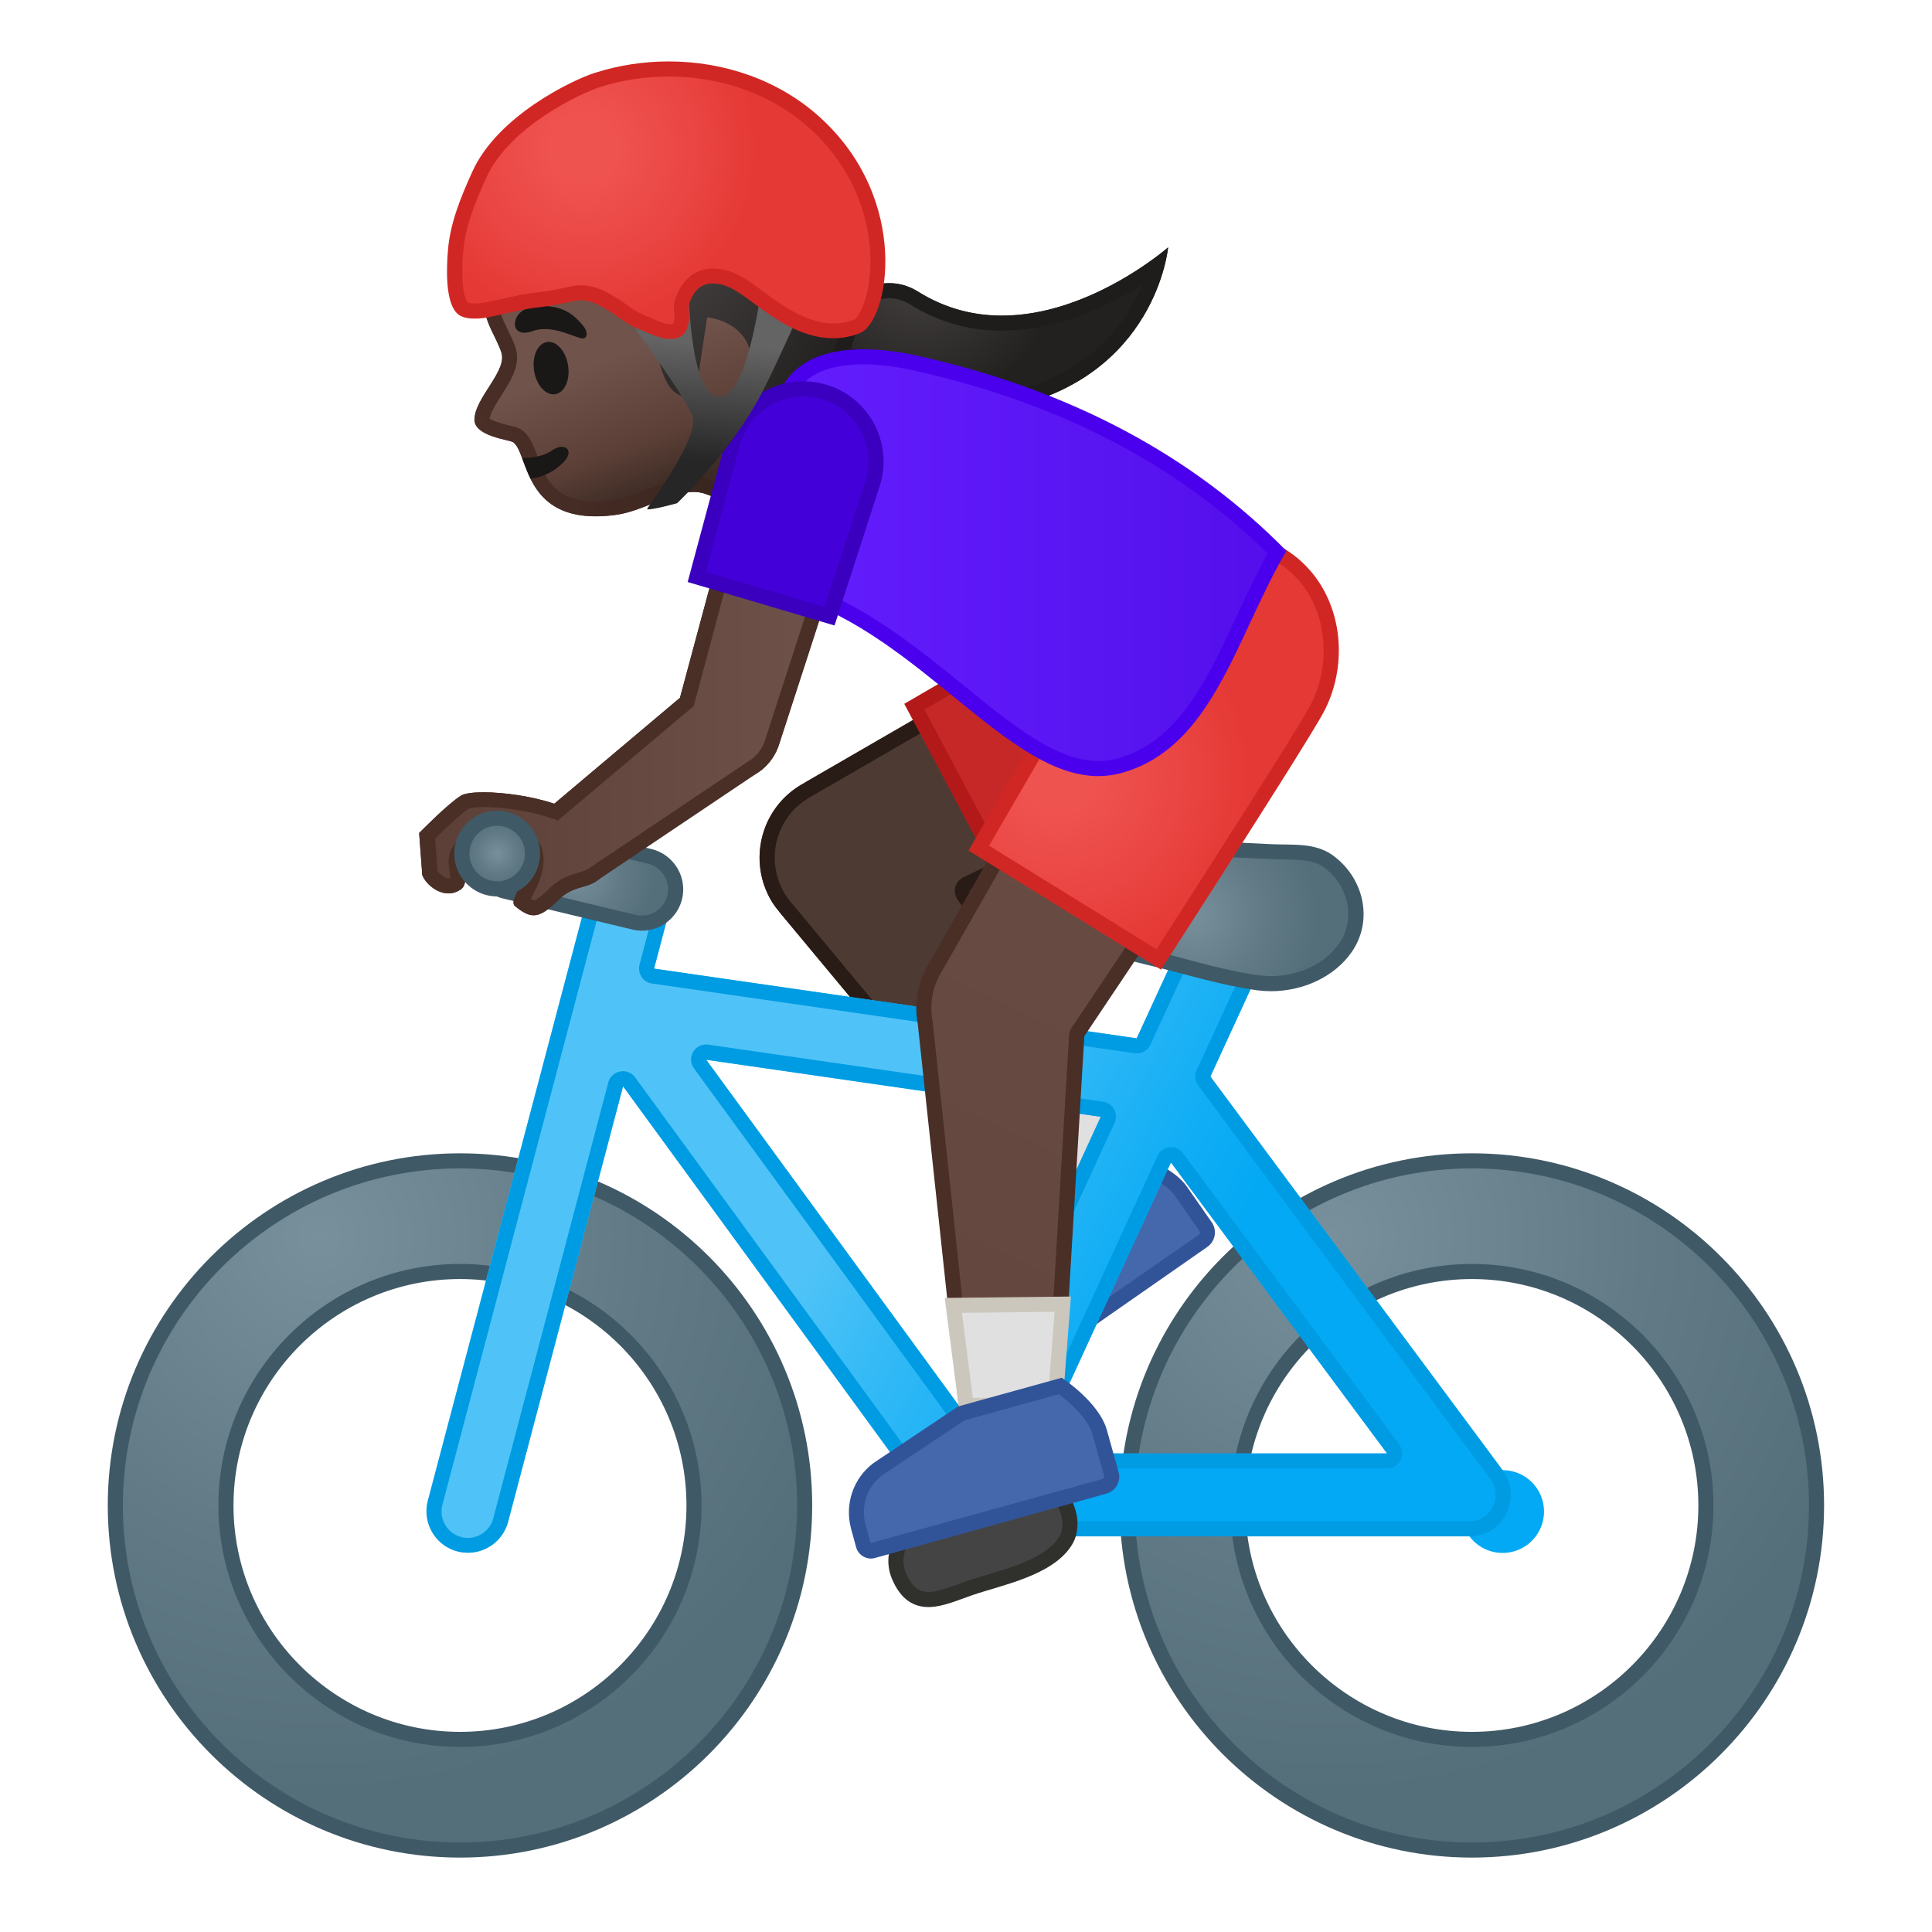 <svg viewBox="0 0 128 128" xmlns="http://www.w3.org/2000/svg" xmlns:xlink="http://www.w3.org/1999/xlink" width="512px" height="512px"><defs><path id="a" d="M4 4h120v120H4z"/></defs><clipPath id="b"><use xlink:href="#a"/></clipPath><g clip-path="url(#b)"><path d="M66.37 91.4a.51.51 0 0 1-.43-.23l-.73-1.06a3.558 3.558 0 0 1-.02-4.01l3.99-5.31 5.59-3.88c.66.19 2.66.85 3.48 2.03l1.63 2.35c.21.3.14.72-.17.93l-13.05 9.1c-.08.05-.18.08-.29.08z" fill="#4568AD"/><path d="M74.86 77.45c.88.27 2.37.89 2.98 1.77l1.63 2.34c.03.05.03.1.03.13-.01.03-.02.08-.07.11l-13.08 9.09-.73-1.06a3.064 3.064 0 0 1-.03-3.43l3.94-5.25 5.33-3.7m-.19-1.09l-5.85 4.06-4.06 5.4c-.93 1.39-.92 3.2.03 4.57l.73 1.06c.2.29.52.44.84.44.2 0 .4-.06.58-.18l13.05-9.1c.53-.37.66-1.1.29-1.63l-1.63-2.34c-1.1-1.59-3.98-2.28-3.98-2.28z" fill="#315499"/></g><g clip-path="url(#b)"><radialGradient id="c" cx="-13.42" cy="60.232" r="9.227" gradientTransform="rotate(-26.398 -66.692 -119.29)" gradientUnits="userSpaceOnUse"><stop stop-color="#444140" offset="0"/><stop stop-color="#232020" offset="1"/></radialGradient><path d="M56.73 24.3c-.94-.63-2.57-.22-2.07-2.6.26-1.24 3.29-4.18 6.18-2.37 7.7 4.83 16.55-2.94 16.55-2.94S76.61 25 66.64 27.06c-4.81.99-8.53-1.83-9.91-2.76z" fill="url(#c)"/><path d="M75.68 18.87c-1.03 2.48-3.48 6.03-9.24 7.21-.6.12-1.22.19-1.83.19-3.23 0-5.8-1.76-7.04-2.6l-.28-.19c-.37-.25-.76-.37-1.1-.48-.7-.22-.73-.23-.55-1.09.09-.45 1.51-2.15 3.27-2.15.48 0 .96.14 1.4.42 1.84 1.15 3.88 1.73 6.07 1.73 3.73 0 7.14-1.68 9.3-3.04m1.71-2.48s-5.15 4.52-11.01 4.52c-1.82 0-3.71-.44-5.54-1.58-.65-.41-1.3-.57-1.93-.57-2.17 0-4.05 1.99-4.25 2.95-.5 2.39 1.14 1.98 2.07 2.6 1.18.79 4.07 2.96 7.88 2.96.65 0 1.33-.06 2.03-.21C76.61 25 77.39 16.39 77.39 16.39z" fill="#1F1D1B"/><linearGradient id="d" x1="49.177" x2="49.177" y1="125.29" y2="146.46" gradientTransform="rotate(-20.615 -268.578 93.5)" gradientUnits="userSpaceOnUse"><stop stop-color="#70534A" offset=".55"/><stop stop-color="#5C4037" offset=".83"/><stop stop-color="#3C2B24" offset="1"/></linearGradient><path d="M52.17 7.84c-3.42-3.38-9.33-3.49-13.82-1.77-5.03 1.92-7.06 6.24-6.83 11.14.08 1.78.49 3.48 1.03 4.64.07.14.57 1.14.66 1.47.46 1.24-1.76 3.02-1.77 4.49 0 1.11 2.36 1.33 2.57 1.49 1.07.78.62 5.65 6.8 4.81 2.16-.29 4.25-2.03 5.98-1.37 1.86.71 5.61 1.47 5.61 1.47l3.93-5.05s-2.02-4.12-.6-6.36c2.8-4.45-.71-12.14-3.56-14.96z" fill="url(#d)"/><linearGradient id="e" x1="30.589" x2="56.557" y1="25.7" y2="15.932" gradientUnits="userSpaceOnUse"><stop stop-color="#4A2F27" offset="0"/><stop stop-color="#291B16" offset="1"/></linearGradient><path d="M44.24 5.98c2.98 0 5.54.91 7.22 2.58 2.62 2.59 5.91 9.77 3.41 13.71-1.37 2.17-.27 5.41.29 6.76l-3.18 4.08c-1.12-.24-3.52-.79-4.85-1.29-.37-.14-.77-.21-1.19-.21-1.02 0-2.03.41-3 .8-.76.31-1.54.62-2.27.72-.43.06-.83.09-1.2.09-2.75 0-3.32-1.53-3.87-3.01-.26-.71-.49-1.33-1.01-1.71-.21-.15-.43-.21-.8-.3-.72-.17-1.18-.33-1.35-.47.06-.4.46-1.03.78-1.54.62-.96 1.31-2.06.93-3.17-.09-.31-.33-.81-.65-1.47l-.06-.12c-.51-1.09-.86-2.69-.93-4.26C32.38 14.3 33 9.18 38.7 7c1.76-.67 3.67-1.02 5.54-1.02m0-1c-2.03 0-4.08.4-5.9 1.09-5.03 1.92-7.06 6.24-6.83 11.14.08 1.78.49 3.48 1.03 4.64.07.14.57 1.14.66 1.47.46 1.24-1.76 3.02-1.77 4.49 0 1.11 2.36 1.33 2.57 1.49.98.72.68 4.91 5.47 4.91.41 0 .85-.03 1.33-.1 1.82-.25 3.59-1.52 5.14-1.52.29 0 .57.04.84.15 1.86.71 5.61 1.47 5.61 1.47l3.93-5.05s-2.02-4.12-.6-6.36c2.81-4.45-.71-12.14-3.56-14.96-2.03-2.01-4.94-2.86-7.92-2.86z" fill="url(#e)"/><radialGradient id="f" cx="44.224" cy="17.086" r="12.994" gradientUnits="userSpaceOnUse"><stop stop-color="#444140" offset="0"/><stop stop-color="#232020" offset="1"/></radialGradient><path d="M46.04 26.37l.81-5.35s3.36.28 2.92 3.73c-.31 2.43 1.47 4.91 2.57 5l.64.11c.66-3.64 4.88-5.27 4.41-14.55-.4-8.04-7.94-11.63-14.66-10.91-6.44.69-13.12 5.84-11.45 14.49.06.3 8.51-.04 10.74 1.78 2.19 1.78 1.09 5.79 4.02 5.7z" fill="url(#f)"/><defs><path id="g" d="M51.43 20.09l.86 8.61-.45.88s.35.17.51.18l.64.11c.66-3.64 4.88-5.27 4.41-14.55-.41-8.05-7.95-11.64-14.67-10.92-6.44.69-13.18 6.16-11.48 14.52.01.06 1.01.08 1.01.08l-.16-1.38 9.88-.1 9.45 2.57z"/></defs><clipPath id="h"><use xlink:href="#g"/></clipPath><g clip-path="url(#h)"><path d="M44.42 5.31c5.53 0 11.63 3.15 11.98 10.06.29 5.84-1.29 8.37-2.69 10.6-.56.89-1.09 1.74-1.43 2.71-.59-.4-1.73-2.05-1.51-3.8.17-1.32-.1-2.42-.8-3.29-1.11-1.37-2.83-1.55-3.02-1.56l-.95-.08-.14.92-.64 4.22c-.22-.26-.4-.76-.65-1.66-.32-1.15-.73-2.57-1.92-3.54-1.69-1.38-5.62-1.66-9.51-1.83-.35-.02-.73-.03-1.04-.05-.41-2.89.22-5.55 1.83-7.74 1.97-2.67 5.3-4.49 8.89-4.88.53-.05 1.07-.08 1.6-.08m0-1c-.57 0-1.13.03-1.69.09-6.44.69-13.15 5.94-11.48 14.49.06.3 8.54-.04 10.77 1.78 2.17 1.77 1.12 5.7 3.93 5.7h.09l.81-5.35s3.36.28 2.92 3.73c-.31 2.43 1.47 4.91 2.57 5l.64.11c.66-3.64 4.88-5.27 4.41-14.55-.36-7.37-6.73-11-12.97-11z" fill="#1F1D1B"/></g><path d="M36.97 28.31l-2.27.85s.46 1.03.69 1.44c1.22 2.23 3.35 4.42 7.49 3.29.38-.1-3.12-4.93-3.12-4.93l-2.79-.65z" fill="none"/><defs><path id="i" d="M52.17 7.84c-3.42-3.38-9.33-3.49-13.82-1.77-6.21 2.37-8.14 7.94-6.58 14.21 0 0 .94 2.55 1.24 3.65.79 2.13-1.14 2.04-1.26 3.77-.11 1.63 2.05 1.45 2.26 1.6 1.07.78.62 5.65 6.8 4.81 2.16-.29 3.91-.76 4.98-.12l3.54 2.88 5.74-2.14s-3.48-5.39.65-11.94c2.81-4.44-.7-12.13-3.55-14.95z"/></defs><clipPath id="j"><use xlink:href="#i"/></clipPath><g clip-path="url(#j)"><path d="M30.6 30.27c1.75 1.63 5.06 2.22 6.8.28.66-.74-.01-1.28-.82-.71-1.32.91-4.01.51-5.11-.52-.72-.68-1.59.28-.87.95z" fill="#1A1717"/></g><ellipse transform="rotate(-8.922 36.503 24.382)" cx="36.51" cy="24.39" rx="1.14" ry="1.75" fill="#1A1717"/><path d="M35.31 21.93c-1.09.4-1.4-.31-1.07-.93.24-.45.89-.86 2.2-.7 1.24.15 1.79.82 2.15 1.23.36.4.35.83.07.89-.38.08-2.01-.98-3.35-.49z" fill="#1A1717"/><linearGradient id="k" x1="66.943" x2="66.943" y1="80.765" y2="37.951" gradientUnits="userSpaceOnUse"><stop stop-color="#5C4037" offset="0"/><stop stop-color="#70534A" offset="1"/></linearGradient><path d="M83.56 49.63l-6.21-11.68L53.3 51.86v.01c-2.74 1.45-3.77 4.85-2.32 7.59.15.29.33.55.53.8l.04.05c.05.06.1.12.15.19l16.86 20.27 7.08-5.21-11.38-16.54 19.3-9.39z" fill="url(#k)"/><path d="M51.94 60a.219.219 0 0 1-.03-.05c-.19-.25-.35-.49-.48-.73-1.32-2.49-.37-5.59 2.11-6.91.03-.02.06-.03.08-.05l23.53-13.61 5.72 10.76-18.84 9.16c-.13.06-.23.18-.26.32-.04.14-.01.29.07.41l11.11 16.15-6.31 4.64L51.94 60z" fill="#4D3B33"/><path d="M76.96 39.34l5.23 9.85-18.37 8.94c-.26.13-.46.36-.53.64s-.02.58.14.82l10.83 15.75-5.54 4.07-16.26-19.57c-.04-.05-.08-.09-.13-.15-.01-.01-.02-.03-.03-.04a3.89 3.89 0 0 1-.43-.66c-.58-1.09-.7-2.33-.34-3.51s1.16-2.14 2.24-2.72c.04-.02.09-.05.13-.08l23.06-13.34m.39-1.39L53.3 51.86v.01c-2.74 1.45-3.77 4.85-2.32 7.59.15.29.33.55.53.8l.04.05c.05.06.1.12.15.19l16.86 20.27 7.08-5.21-11.38-16.54 19.3-9.39-6.21-11.68z" fill="#291B16"/><circle cx="80.46" cy="43.79" r="6.61" fill="#FBC11B"/><path d="M60.58 46.83l16.49-9.58c.02-.01.03-.01.05-.02a7.362 7.362 0 0 1 9.96 3.05c.92 1.74 1.12 3.73.54 5.61s-1.85 3.43-3.59 4.35l-16.87 8.97-6.58-12.38z" fill="#C62828"/><path d="M80.57 36.86c2.55 0 4.87 1.4 6.07 3.64.86 1.62 1.04 3.48.5 5.23s-1.72 3.19-3.34 4.05l-16.43 8.74-6.12-11.51 16.04-9.32.06-.03c.99-.52 2.1-.8 3.22-.8m0-1c-1.25 0-2.51.3-3.69.92v-.01l-16.97 9.86 7.04 13.24 17.31-9.21c3.84-2.04 5.29-6.8 3.25-10.64-1.4-2.64-4.13-4.16-6.94-4.16z" fill="#B31919"/><path fill="#E0E0E0" stroke="#CCC7BD" stroke-linecap="round" stroke-linejoin="round" stroke-miterlimit="10" d="M71.3 69.26l-7.64 5.62 4.9 5.89 7.08-5.21z"/><radialGradient id="l" cx="88.215" cy="81.89" r="37.047" gradientUnits="userSpaceOnUse"><stop stop-color="#78909C" offset="0"/><stop stop-color="#617A86" offset=".562"/><stop stop-color="#546E7A" offset="1"/></radialGradient><path d="M97.52 122.57c-12.59 0-22.84-10.24-22.84-22.83s10.25-22.83 22.84-22.83 22.83 10.24 22.83 22.83-10.24 22.83-22.83 22.83zm0-38.33c-8.55 0-15.51 6.95-15.51 15.5s6.96 15.5 15.51 15.5 15.5-6.95 15.5-15.5-6.95-15.5-15.5-15.5z" fill="url(#l)"/><path d="M97.52 77.41c12.31 0 22.33 10.02 22.33 22.33s-10.02 22.33-22.33 22.33c-12.32 0-22.34-10.02-22.34-22.33.01-12.32 10.03-22.33 22.34-22.33m0 38.33c8.82 0 16-7.18 16-16s-7.18-16-16-16c-8.83 0-16.01 7.18-16.01 16 .01 8.82 7.19 16 16.01 16m0-39.33c-12.87 0-23.34 10.47-23.34 23.33 0 12.87 10.47 23.33 23.34 23.33 12.86 0 23.33-10.47 23.33-23.33 0-12.87-10.46-23.33-23.33-23.33zm0 38.33c-8.26 0-15.01-6.73-15.01-15s6.74-15 15.01-15 15 6.73 15 15-6.73 15-15 15z" fill="#405966"/><radialGradient id="m" cx="21.175" cy="81.89" r="37.047" gradientUnits="userSpaceOnUse"><stop stop-color="#78909C" offset="0"/><stop stop-color="#617A86" offset=".562"/><stop stop-color="#546E7A" offset="1"/></radialGradient><path d="M30.48 122.57c-12.59 0-22.84-10.24-22.84-22.83s10.25-22.83 22.84-22.83 22.83 10.24 22.83 22.83-10.24 22.83-22.83 22.83zm0-38.33c-8.55 0-15.51 6.95-15.51 15.5s6.96 15.5 15.51 15.5c8.54 0 15.5-6.95 15.5-15.5s-6.95-15.5-15.5-15.5z" fill="url(#m)"/><path d="M30.48 77.41c12.31 0 22.33 10.02 22.33 22.33s-10.02 22.33-22.33 22.33c-12.32 0-22.34-10.02-22.34-22.33.01-12.32 10.03-22.33 22.34-22.33m0 38.33c8.82 0 16-7.18 16-16s-7.18-16-16-16c-8.83 0-16.01 7.18-16.01 16 .01 8.82 7.19 16 16.01 16m0-39.33c-12.87 0-23.34 10.47-23.34 23.33 0 12.87 10.47 23.33 23.34 23.33 12.86 0 23.33-10.47 23.33-23.33 0-12.87-10.46-23.33-23.33-23.33zm0 38.33c-8.26 0-15.01-6.73-15.01-15s6.74-15 15.01-15 15 6.73 15 15-6.73 15-15 15z" fill="#405966"/><linearGradient id="n" x1="53.027" x2="88.271" y1="66.011" y2="85.007" gradientUnits="userSpaceOnUse"><stop stop-color="#4FC3F7" offset=".224"/><stop stop-color="#32B9F6" offset=".416"/><stop stop-color="#10ADF5" offset=".682"/><stop stop-color="#03A9F4" offset=".826"/></linearGradient><path d="M77.15 74.57c-.13 0-.26-.01-.4-.03l-36.42-5.26c-1.5-.22-2.54-1.6-2.32-3.1s1.64-2.55 3.11-2.32l36.42 5.26c1.5.22 2.54 1.61 2.32 3.11a2.74 2.74 0 0 1-2.71 2.34z" fill="url(#n)"/><linearGradient id="o" x1="51.442" x2="86.692" y1="68.952" y2="87.952" gradientUnits="userSpaceOnUse"><stop stop-color="#4FC3F7" offset=".224"/><stop stop-color="#32B9F6" offset=".416"/><stop stop-color="#10ADF5" offset=".682"/><stop stop-color="#03A9F4" offset=".826"/></linearGradient><path d="M64.44 101.78c-.87 0-1.7-.42-2.22-1.12L38.51 68.18c-.9-1.22-.63-2.94.6-3.83 1.22-.89 2.94-.62 3.83.6L63.9 93.64 78.94 60.9c.63-1.38 2.26-1.98 3.64-1.35s1.99 2.26 1.35 3.64l-17 36.99c-.4.88-1.25 1.48-2.22 1.58-.09.01-.18.02-.27.02z" fill="url(#o)"/><linearGradient id="p" x1="48.916" x2="84.166" y1="73.638" y2="92.638" gradientUnits="userSpaceOnUse"><stop stop-color="#4FC3F7" offset=".224"/><stop stop-color="#32B9F6" offset=".416"/><stop stop-color="#10ADF5" offset=".682"/><stop stop-color="#03A9F4" offset=".826"/></linearGradient><path d="M97.35 101.78H64.44c-1.51 0-2.74-1.23-2.74-2.74s1.23-2.74 2.74-2.74H91.9L74.94 73.47a2.745 2.745 0 0 1 4.41-3.27l20.2 27.2a2.743 2.743 0 1 1-2.2 4.38z" fill="url(#p)"/><linearGradient id="q" x1="43.529" x2="78.779" y1="83.632" y2="102.63" gradientUnits="userSpaceOnUse"><stop stop-color="#4FC3F7" offset=".224"/><stop stop-color="#32B9F6" offset=".416"/><stop stop-color="#10ADF5" offset=".682"/><stop stop-color="#03A9F4" offset=".826"/></linearGradient><path d="M31 102.87c-.24 0-.47-.03-.71-.09a2.752 2.752 0 0 1-1.95-3.35L39.1 58.72c.4-1.46 1.9-2.34 3.35-1.95 1.47.39 2.35 1.89 1.96 3.35l-10.75 40.71a2.761 2.761 0 0 1-2.66 2.04z" fill="url(#q)"/><path d="M41.75 57.67a1.78 1.78 0 0 1 1.51.87c.23.4.3.87.18 1.32l-1.07 4.05c-.07.28-.02.57.13.81.16.24.41.4.69.44l31.98 4.62c.05.01.1.01.14.01a1 1 0 0 0 .91-.58l3.63-7.89c.28-.62.9-1.01 1.59-1.01.25 0 .49.05.72.16.43.2.75.54.91.98s.14.91-.05 1.33l-3.74 8.13c-.15.33-.11.72.11 1.01L98.75 98c.4.53.46 1.23.15 1.83-.29.59-.89.96-1.55.96H64.44c-.12 0-.24-.02-.38-.05-.03-.01-.07-.02-.11-.03a1.91 1.91 0 0 1-.26-.09c-.03-.01-.05-.03-.11-.06-.07-.04-.14-.08-.2-.13-.04-.03-.08-.06-.11-.09-.06-.05-.1-.11-.15-.17-.03-.04-.07-.08-.11-.12L42.08 71.38a1 1 0 0 0-.81-.41c-.06 0-.12.01-.19.02a.99.99 0 0 0-.78.73l-7.62 28.87c-.2.76-.89 1.3-1.68 1.3a1.75 1.75 0 0 1-1.69-2.19L40.06 59c.21-.79.9-1.33 1.69-1.33M63.9 94.64c.03 0 .07 0 .1-.01.35-.04.66-.26.81-.58l9.03-19.65c.13-.29.12-.62-.03-.9s-.42-.47-.74-.51l-26.14-3.78c-.05-.01-.1-.01-.14-.01-.35 0-.67.18-.86.48-.21.34-.19.78.05 1.11l17.11 23.43c.19.27.49.42.81.42m4.82 2.65H91.9c.38 0 .72-.21.89-.55s.13-.74-.09-1.05L78.38 76.41a.985.985 0 0 0-.8-.4c-.03 0-.07 0-.1.01-.35.04-.66.26-.8.58l-8.86 19.28c-.14.31-.12.67.07.96.17.28.49.45.83.45M41.75 56.67c-1.21 0-2.32.81-2.65 2.04L28.35 99.43c-.38 1.46.49 2.96 1.95 3.35a2.75 2.75 0 0 0 3.36-1.95l7.62-28.86 20.95 28.69c.04.05.09.09.13.14.08.09.15.18.24.26l.18.15c.1.08.2.15.31.21.06.03.12.07.18.1.13.06.27.11.4.15.05.02.1.04.16.05.19.04.4.07.6.07h32.92c1.04 0 1.99-.58 2.45-1.51.47-.92.38-2.04-.25-2.87L80.19 71.32l3.74-8.13c.64-1.38.03-3.01-1.35-3.64a2.742 2.742 0 0 0-3.64 1.35l-3.63 7.89-31.98-4.62 1.07-4.05c.39-1.46-.48-2.96-1.96-3.35-.23-.07-.46-.1-.69-.1zM63.9 93.64L46.79 70.21l26.14 3.78-9.03 19.65zm4.82 2.65l8.86-19.28L91.9 96.29H68.72z" fill="#009CE3"/><path d="M62.21 99.76c-1.67.74-3.47 2.72-2.65 4.66 1.03 2.41 2.77 1.46 4.67.8s5.26-1.28 6.38-3.16c.83-1.39-.31-3.72-1.9-3.98-.96-.16-5.6 1.28-6.5 1.68z" clip-rule="evenodd" fill="#444" fill-rule="evenodd" stroke="#30302D" stroke-linecap="round" stroke-linejoin="round" stroke-miterlimit="10"/><radialGradient id="r" cx="38.248" cy="57.884" r="5.154" gradientUnits="userSpaceOnUse"><stop stop-color="#78909C" offset="0"/><stop stop-color="#617A86" offset=".562"/><stop stop-color="#546E7A" offset="1"/></radialGradient><path d="M42.52 61.15c-.18 0-.35-.02-.52-.06l-8.54-2.05a2.247 2.247 0 0 1 1.05-4.37l8.54 2.05c1.2.29 1.95 1.5 1.66 2.71a2.256 2.256 0 0 1-2.19 1.72z" fill="url(#r)"/><path d="M33.98 55.12c.14 0 .27.02.4.05l8.54 2.05a1.74 1.74 0 0 1 1.29 2.1 1.744 1.744 0 0 1-2.11 1.29l-8.54-2.05c-.45-.11-.84-.39-1.08-.78-.24-.4-.32-.87-.21-1.32.2-.79.9-1.34 1.71-1.34m0-1c-1.24 0-2.37.84-2.67 2.1a2.74 2.74 0 0 0 2.03 3.31l8.54 2.05c.21.05.42.08.64.08 1.24 0 2.36-.84 2.67-2.1.35-1.47-.56-2.95-2.03-3.31l-8.54-2.05a2.34 2.34 0 0 0-.64-.08z" fill="#405966"/><radialGradient id="s" cx="79.013" cy="60.619" r="8.311" gradientUnits="userSpaceOnUse"><stop stop-color="#78909C" offset="0"/><stop stop-color="#617A86" offset=".562"/><stop stop-color="#546E7A" offset="1"/></radialGradient><path d="M84.22 65.17c-.28 0-.56-.02-.84-.06-1.67-.23-3.35-.67-4.97-1.1-.67-.18-1.33-.35-2-.51l-.32-.08c-1.98-.48-4.04-.98-5.84-1.96-1.81-.98-2.4-2-1.91-3.29.46-1.2 1.71-2.11 2.9-2.11h.14c.78.04 1.57.05 2.35.05.51 0 1.03 0 1.54-.01s1.03-.01 1.54-.01c1.03 0 1.86.02 2.6.07 1.57.1 3.15.17 4.72.25h.12c.29.01.57.02.86.02.97.01 1.89.02 2.68.47.1.06.23.14.34.23 1.79 1.39 2.24 3.85 1.03 5.61-1 1.51-2.9 2.43-4.94 2.43z" clip-rule="evenodd" fill="url(#s)" fill-rule="evenodd"/><path d="M71.24 56.57h.11c.69.04 1.44.05 2.37.05.52 0 1.04-.01 1.55-.01.51-.01 1.03-.01 1.54-.01 1.02 0 1.84.02 2.58.07 1.54.1 3.12.17 4.63.24l.2.01c.29.01.59.02.88.02.94.01 1.76.02 2.4.39.1.06.21.13.32.22 1.57 1.22 1.98 3.39.92 4.93-.92 1.35-2.66 2.19-4.54 2.19-.26 0-.52-.02-.77-.05-1.64-.22-3.31-.66-4.92-1.09-.67-.18-1.34-.35-2.01-.52l-.32-.08c-1.95-.47-3.97-.96-5.71-1.91-1.97-1.06-1.97-1.91-1.68-2.67.41-1.01 1.46-1.78 2.45-1.78m0-1c-1.47 0-2.86 1.11-3.37 2.43-.72 1.87.55 3.05 2.14 3.91 1.95 1.06 4.14 1.56 6.27 2.08 2.32.56 4.64 1.3 7.02 1.62.3.04.6.06.91.06 2.06 0 4.19-.91 5.36-2.62 1.4-2.04.82-4.76-1.13-6.28-.13-.1-.27-.2-.41-.28-1.15-.65-2.44-.5-3.76-.56-1.6-.08-3.22-.15-4.82-.25-.88-.06-1.76-.07-2.64-.07-1.03 0-2.07.02-3.09.02-.78 0-1.55-.01-2.32-.05-.04-.01-.1-.01-.16-.01z" fill="#405966"/><linearGradient id="t" x1="101.29" x2="36.936" y1="4.584" y2="139.15" gradientUnits="userSpaceOnUse"><stop stop-color="#70534A" offset="0"/><stop stop-color="#5C4037" offset="1"/></linearGradient><path d="M61.29 67.74c-.23-1.28.01-2.56.67-3.63.02-.03.03-.06.04-.09l13.47-23.61 10.36 6.41-14.42 21.55c-.05.07-.08.16-.08.25l-1.45 24.44-5.87.07-2.72-25.39z" fill="url(#t)"/><path d="M75.66 41.1l9.48 5.87L71 68.09c-.1.15-.16.32-.17.5L69.4 92.56l-4.94.06-2.67-24.93c0-.02-.01-.05-.01-.07-.2-1.13.01-2.28.61-3.24.03-.04.05-.09.07-.13l13.2-23.15m-.36-1.39L61.53 63.85h.01a5.572 5.572 0 0 0-.74 3.95l2.77 25.84 6.79-.09 1.48-24.9 14.72-21.98-11.26-6.96z" fill="#4A2F27"/><circle cx="80.92" cy="43.19" r="6.61" fill="#FBC11B"/><path fill="#E0E0E0" d="M63.15 86.49l7.26-.08-.53 6.64-5.88.08z"/><path d="M69.87 86.91l-.44 5.65-4.98.06-.72-5.64 6.14-.07m1.08-1.01zm0 0l-8.36.09.98 7.64 6.79-.09.59-7.64z" fill="#CCC7BD"/><radialGradient id="u" cx="70.138" cy="51.316" r="12.797" gradientUnits="userSpaceOnUse"><stop stop-color="#EF5350" offset=".169"/><stop stop-color="#EA4643" offset=".621"/><stop stop-color="#E53935" offset=".987"/></radialGradient><path d="M64.85 56.19l9.84-16.93c.01-.02.02-.03.04-.05A7.34 7.34 0 0 1 81 35.72c1.36 0 2.7.38 3.87 1.1 3.63 2.25 4.05 7.03 2.37 10.17-1.06 1.98-8.91 14.17-10.47 16.58l-11.92-7.38z" fill="url(#u)"/><path d="M81 36.21c1.27 0 2.52.36 3.61 1.03 3.38 2.09 3.77 6.56 2.19 9.51-1 1.87-8.16 12.99-10.18 16.14l-11.09-6.86 9.58-16.49c.02-.02.03-.04.04-.07A6.848 6.848 0 0 1 81 36.21m0-1c-2.63 0-5.21 1.32-6.7 3.73L64.17 56.35l12.75 7.89s9.56-14.8 10.76-17.03c1.93-3.6 1.15-8.54-2.55-10.83A7.894 7.894 0 0 0 81 35.21z" fill="#D12724"/><path d="M57.7 102.75c-.23 0-.44-.16-.5-.38l-.34-1.25c-.38-1.42.13-2.91 1.31-3.79l5.53-3.69 6.56-1.81c.56.4 2.23 1.68 2.61 3.07l.77 2.75c.05.17.03.35-.06.51s-.23.27-.4.32l-15.33 4.26c-.06 0-.11.01-.15.01z" fill="#4568AD"/><path d="M70.15 92.37c.74.55 1.94 1.63 2.23 2.66l.77 2.75c.02.06 0 .1-.02.13s-.05.06-.1.08l-15.35 4.24-.34-1.24c-.33-1.21.11-2.49 1.11-3.25l5.46-3.64 6.24-1.73m.19-1.09l-6.86 1.9-5.61 3.75c-1.33 1-1.92 2.71-1.49 4.33l.34 1.25c.12.45.54.75.98.75.09 0 .18-.01.27-.04l15.33-4.26c.62-.17.99-.82.81-1.44l-.77-2.75c-.51-1.88-3-3.49-3-3.49z" fill="#315499"/><linearGradient id="v" x1="49.292" x2="84.61" y1="37.28" y2="37.28" gradientUnits="userSpaceOnUse"><stop stop-color="#651FFF" offset="0"/><stop stop-color="#5914F2" offset=".705"/><stop stop-color="#530EEB" offset="1"/></linearGradient><path d="M72.77 50.92c-2.95 0-5.87-2.38-9.26-5.14-3.11-2.53-6.62-5.39-10.74-6.7-1.28-.41-2.32-1.39-2.93-2.78-.73-1.68-.74-3.68-.01-5.22.78-1.63 1.55-3.29 2.29-4.93.74-1.67 2.45-2.52 5.07-2.52 1.02 0 2.16.13 3.37.4 9.8 2.15 17.89 6.37 24.05 12.55-.83 1.45-1.54 2.99-2.24 4.48-2.04 4.37-3.96 8.49-8.19 9.67-.46.13-.94.19-1.41.19z" fill="url(#v)"/><path d="M57.2 24.14c.99 0 2.08.13 3.26.39 9.56 2.1 17.47 6.18 23.53 12.14-.76 1.36-1.42 2.79-2.07 4.18-1.98 4.26-3.86 8.28-7.87 9.4-.42.12-.84.17-1.28.17-2.77 0-5.63-2.33-8.95-5.03-3.14-2.55-6.7-5.45-10.9-6.78-1.14-.36-2.07-1.25-2.62-2.5-.67-1.53-.67-3.41-.02-4.8.79-1.65 1.56-3.31 2.3-4.95.65-1.48 2.21-2.22 4.62-2.22m0-1c-2.52 0-4.63.78-5.53 2.82-.73 1.62-1.49 3.27-2.28 4.92-1.41 2.99-.26 7.58 3.24 8.68C61 42.22 66.76 51.42 72.77 51.42c.51 0 1.03-.07 1.54-.21 6.08-1.69 7.57-9.03 10.92-14.71-6.11-6.23-14.25-10.69-24.57-12.96-1.18-.25-2.36-.4-3.46-.4z" fill="#4A00ED"/><circle cx="53.58" cy="30.16" r="4.06" fill="#FBC11B"/><linearGradient id="w" x1="28.297" x2="56.847" y1="44.893" y2="44.893" gradientUnits="userSpaceOnUse"><stop stop-color="#5C4037" offset="0"/><stop stop-color="#70534A" offset="1"/></linearGradient><path d="M35.37 60.15c-.2 0-.44-.12-.82-.42.05-.16.2-.45.3-.66.15-.29.3-.6.42-.91.48-1.31.28-2.13-.7-2.95-.19-.16-.54-.32-1.7-.32-.57 0-1.09.04-1.09.04l-.18.01-.13.13c-.03.03-.68.69-1.09 1.36-.23.38-.16.83-.1 1.27.05.32.1.71-.02.8-.17.12-.35.17-.54.17-.64 0-1.22-.68-1.26-.9l-.17-2.42c.62-.62 1.93-1.89 2.52-2.24.09-.06.46-.15 1.23-.15 1.18 0 3.04.23 4.52.73l.27.09 8.66-7.3 4.54-16.88 6.81 2.02-5.66 17.46a3.08 3.08 0 0 1-1.02 1.53l-.03.02c-.15.12-.33.23-.52.33l-10.03 6.4.01.27c-.32.4-.66.5-1.13.64-.51.15-1.15.33-1.79.97-.6.64-1 .91-1.3.91z" fill="url(#w)"/><path d="M50.38 30.26l5.83 1.73-5.51 17c-.15.5-.44.93-.85 1.26l-.03.02c-.13.1-.28.2-.44.28l-.04.02-.04.03-9.74 6.22-.47.33v.33c-.17.16-.37.23-.77.34-.54.16-1.28.37-2.01 1.1s-.95.73-.96.73-.06-.01-.2-.09c.04-.09.09-.18.13-.26.15-.29.32-.62.44-.96.55-1.51.29-2.55-.85-3.5-.37-.31-.96-.44-2.02-.44-.59 0-1.11.04-1.13.04l-.37.03-.26.26c-.07.07-.73.75-1.16 1.46-.32.53-.23 1.12-.16 1.6.02.11.04.27.05.38-.05.01-.08.02-.11.02-.3 0-.63-.31-.75-.49v-.03l-.15-2.11c.74-.73 1.8-1.72 2.23-1.99 0 0 .24-.1 1-.1 1.35 0 3.14.29 4.36.71l.54.18.43-.36 8.33-7.02.24-.2.08-.3 4.36-16.22m-.7-1.25l-4.63 17.22-8.33 7.02c-1.43-.49-3.34-.76-4.68-.76-.69 0-1.24.07-1.49.22-.84.5-2.78 2.48-2.78 2.48l.19 2.56c-.1.37.74 1.44 1.75 1.44.26 0 .54-.07.81-.26.68-.45-.05-1.7.27-2.23.38-.63 1.01-1.27 1.01-1.27s.5-.04 1.05-.04c.56 0 1.18.04 1.38.21.76.63.98 1.19.55 2.39-.31.86-1.02 1.75-.66 2.04.47.38.84.61 1.23.61.46 0 .94-.31 1.66-1.03 1.14-1.14 2.21-.57 3.04-1.76.03-.04.04-.12.03-.21l9.74-6.22c.21-.11.42-.24.6-.38.56-.44.99-1.05 1.21-1.78l5.82-17.95-7.77-2.3z" fill="#4A2F27"/><path d="M35.37 60.15c-.2 0-.44-.12-.82-.42.05-.16.2-.45.3-.66.15-.29.3-.6.42-.91.48-1.31.28-2.13-.7-2.95-.19-.16-.54-.32-1.7-.32-.57 0-1.09.04-1.09.04l-.18.01-.13.13c-.03.03-.68.69-1.09 1.36-.23.38-.16.83-.1 1.27.05.32.1.71-.02.8-.17.12-.35.17-.54.17-.64 0-1.22-.68-1.26-.9l-.17-2.42c.62-.62 1.93-1.89 2.52-2.24.09-.06.46-.15 1.23-.15 1.18 0 3.04.23 4.52.73l.27.09 8.66-7.3 4.54-16.88 6.81 2.02-5.66 17.46c-.18.62-.54 1.15-1.04 1.55l-10.86 7.3c-.23.16-.5.24-.81.33-.51.15-1.15.34-1.79.98-.61.64-1.01.91-1.31.91z" fill="url(#w)"/><path d="M50.38 30.26l5.83 1.73-5.51 17c-.15.5-.44.93-.84 1.26l-10.87 7.3c-.16.11-.38.18-.66.26-.54.16-1.27.38-2 1.11s-.95.73-.96.73-.06-.01-.2-.09c.04-.09.09-.18.13-.26.15-.29.32-.62.44-.96.55-1.51.29-2.55-.85-3.5-.37-.31-.96-.44-2.02-.44-.59 0-1.11.04-1.13.04l-.37.03-.26.26c-.07.07-.73.75-1.16 1.46-.32.53-.23 1.12-.16 1.6.02.11.04.27.05.38-.05.01-.08.02-.11.02-.3 0-.63-.31-.75-.49v-.03l-.15-2.11c.74-.73 1.8-1.72 2.23-1.99 0 0 .24-.1 1-.1 1.35 0 3.14.29 4.36.71l.54.18.43-.36 8.33-7.02.24-.2.08-.3 4.34-16.22m-.7-1.25l-4.63 17.22-8.33 7.02c-1.43-.49-3.34-.76-4.68-.76-.69 0-1.24.07-1.49.22-.84.5-2.78 2.48-2.78 2.48l.19 2.56c-.1.37.74 1.44 1.75 1.44.26 0 .54-.07.81-.26.68-.45-.05-1.7.27-2.23.38-.63 1.01-1.27 1.01-1.27s.5-.04 1.05-.04c.56 0 1.18.04 1.38.21.76.63.98 1.19.55 2.39-.31.86-1.02 1.75-.66 2.04.47.38.84.61 1.23.61.46 0 .94-.31 1.66-1.03.92-.92 1.79-.74 2.52-1.25l10.9-7.32c.56-.44.99-1.05 1.21-1.78l5.82-17.95-7.78-2.3z" fill="#4A2F27"/><path d="M46.17 38.22s2.42-8.99 2.42-9.01c.6-2.03 2.5-3.45 4.62-3.45a4.815 4.815 0 0 1 4.62 6.19l-2.88 8.87-8.78-2.6z" fill="#4300D9"/><path d="M53.21 26.26c.41 0 .83.06 1.23.18 2.29.68 3.59 3.09 2.92 5.35l-2.73 8.42-7.86-2.33 2.27-8.46c.01-.02.01-.04.02-.06.55-1.82 2.26-3.1 4.15-3.1m0-1c-2.3 0-4.42 1.5-5.1 3.81l-2.55 9.49 9.73 2.88 3.03-9.35c.83-2.82-.77-5.78-3.59-6.61-.51-.15-1.01-.22-1.52-.22z" fill="#3B00BF"/><linearGradient id="x" x1="58.946" x2="58.946" y1="10.367" y2="18.238" gradientTransform="rotate(4.98 -89.162 -121.158)" gradientUnits="userSpaceOnUse"><stop stop-color="#646464" offset="0"/><stop stop-color="#262626" offset=".995"/></linearGradient><path d="M45.93 27.8c.11 1.66-2.98 5.7-3.06 5.93.18.11 1.99-.39 1.99-.39s3.54-3.34 5.61-7.3c.93-1.78 3.03-6.51 3.03-6.51l-2.93-1.43s-.86 8.22-2.93 8.19c-2.08-.03-2.04-7.99-2.04-7.99l-4.67 1.94s4.94 6.53 5 7.56z" fill="url(#x)"/><radialGradient id="y" cx="49.565" cy="-1.723" r="11.652" gradientTransform="rotate(4.98 -89.162 -121.158)" gradientUnits="userSpaceOnUse"><stop stop-color="#EF5350" offset=".169"/><stop stop-color="#EA4643" offset=".621"/><stop stop-color="#E53935" offset=".987"/></radialGradient><path d="M44.41 21.96c-.34 0-.76-.12-1.3-.37-.14-.06-.28-.12-.41-.17-.26-.1-.5-.2-.74-.34-.24-.15-.48-.31-.73-.48-.87-.59-1.76-1.21-2.77-1.21-.16 0-.32.02-.48.05l-.16.03c-.72.15-1.47.3-2.21.39-.8.09-1.57.26-2.31.43-.32.07-.64.15-.97.21-.17.04-.52.1-.88.1s-.63-.06-.78-.17c-.18-.13-.76-.8-.5-3.85.15-1.76.86-3.45 1.58-5.03 1.64-3.62 6.65-5.89 7.8-6.26 1.53-.49 3.13-.74 4.76-.74 3.69 0 7.12 1.26 9.66 3.56 3.82 3.45 4.59 7.94 4.03 10.98-.27 1.5-.83 2.35-1.23 2.51-.51.2-1.02.3-1.56.3-1.05 0-2.2-.38-3.41-1.14-.62-.39-1.15-.78-1.62-1.12-.87-.64-1.56-1.15-2.39-1.32-.2-.04-.39-.06-.56-.06-.97 0-1.66.56-2.04 1.66-.1.3-.07.59-.05.84.01.15.03.29.01.4-.08.45-.18.58-.22.61-.13.14-.3.19-.52.19z" fill="url(#y)"/><path d="M44.31 5.07c3.57 0 6.88 1.22 9.33 3.43 3.58 3.24 4.37 7.47 3.91 10.36-.25 1.55-.79 2.23-.95 2.31-.45.18-.9.26-1.37.26-.96 0-2.01-.36-3.14-1.06-.61-.38-1.12-.76-1.58-1.1-.88-.65-1.65-1.22-2.59-1.41-.23-.04-.45-.07-.66-.07-.83 0-1.94.35-2.52 2.01-.13.39-.1.77-.07 1.04.01.09.02.23.02.26-.04.2-.07.31-.09.35-.04.02-.09.03-.17.03-.26 0-.63-.11-1.11-.33l-.42-.18c-.25-.1-.46-.19-.66-.3-.23-.14-.47-.3-.7-.47-.89-.61-1.89-1.3-3.05-1.3-.19 0-.39.02-.58.06l-.13.03c-.75.16-1.47.3-2.19.38-.83.09-1.61.27-2.36.44-.32.07-.64.15-.97.21-.16.03-.47.09-.78.09s-.46-.05-.49-.07c-.01 0-.54-.53-.3-3.41.14-1.68.84-3.32 1.53-4.86 1.57-3.46 6.39-5.63 7.49-5.99 1.47-.47 3.02-.71 4.6-.71m0-1c-1.66 0-3.32.25-4.91.76-1.48.47-6.43 2.84-8.1 6.53-.75 1.65-1.47 3.39-1.62 5.19-.08.98-.25 3.6.71 4.3.27.2.67.26 1.08.26.35 0 .71-.05.98-.11 1.08-.22 2.12-.52 3.24-.64.81-.09 1.62-.26 2.41-.43.12-.03.25-.04.37-.04 1.12 0 2.21.99 3.24 1.61.39.24.78.36 1.19.54.42.19.99.42 1.51.42.32 0 .62-.08.86-.3.22-.2.32-.6.38-.9.06-.38-.09-.8.02-1.16.27-.79.73-1.32 1.57-1.32.14 0 .3.02.46.05 1.14.22 2.08 1.28 3.84 2.37 1.48.93 2.71 1.21 3.67 1.21.72 0 1.3-.16 1.74-.33 1.96-.77 3.43-8.84-2.65-14.33-2.72-2.46-6.35-3.68-9.99-3.68z" fill="#D12724"/></g><g clip-path="url(#b)"><radialGradient id="z" cx="32.935" cy="56.546" r="2.339" gradientUnits="userSpaceOnUse"><stop stop-color="#78909C" offset="0"/><stop stop-color="#617A86" offset=".562"/><stop stop-color="#546E7A" offset="1"/></radialGradient><path d="M32.94 58.89c-1.29 0-2.34-1.05-2.34-2.34s1.05-2.34 2.34-2.34 2.34 1.05 2.34 2.34-1.05 2.34-2.34 2.34z" clip-rule="evenodd" fill="url(#z)" fill-rule="evenodd"/><path d="M32.94 54.71c1.01 0 1.84.83 1.84 1.84s-.82 1.84-1.84 1.84c-1.01 0-1.84-.83-1.84-1.84 0-1.02.82-1.84 1.84-1.84m0-1c-1.57 0-2.84 1.27-2.84 2.84s1.27 2.84 2.84 2.84 2.84-1.27 2.84-2.84a2.85 2.85 0 0 0-2.84-2.84z" fill="#405966"/></g></svg>